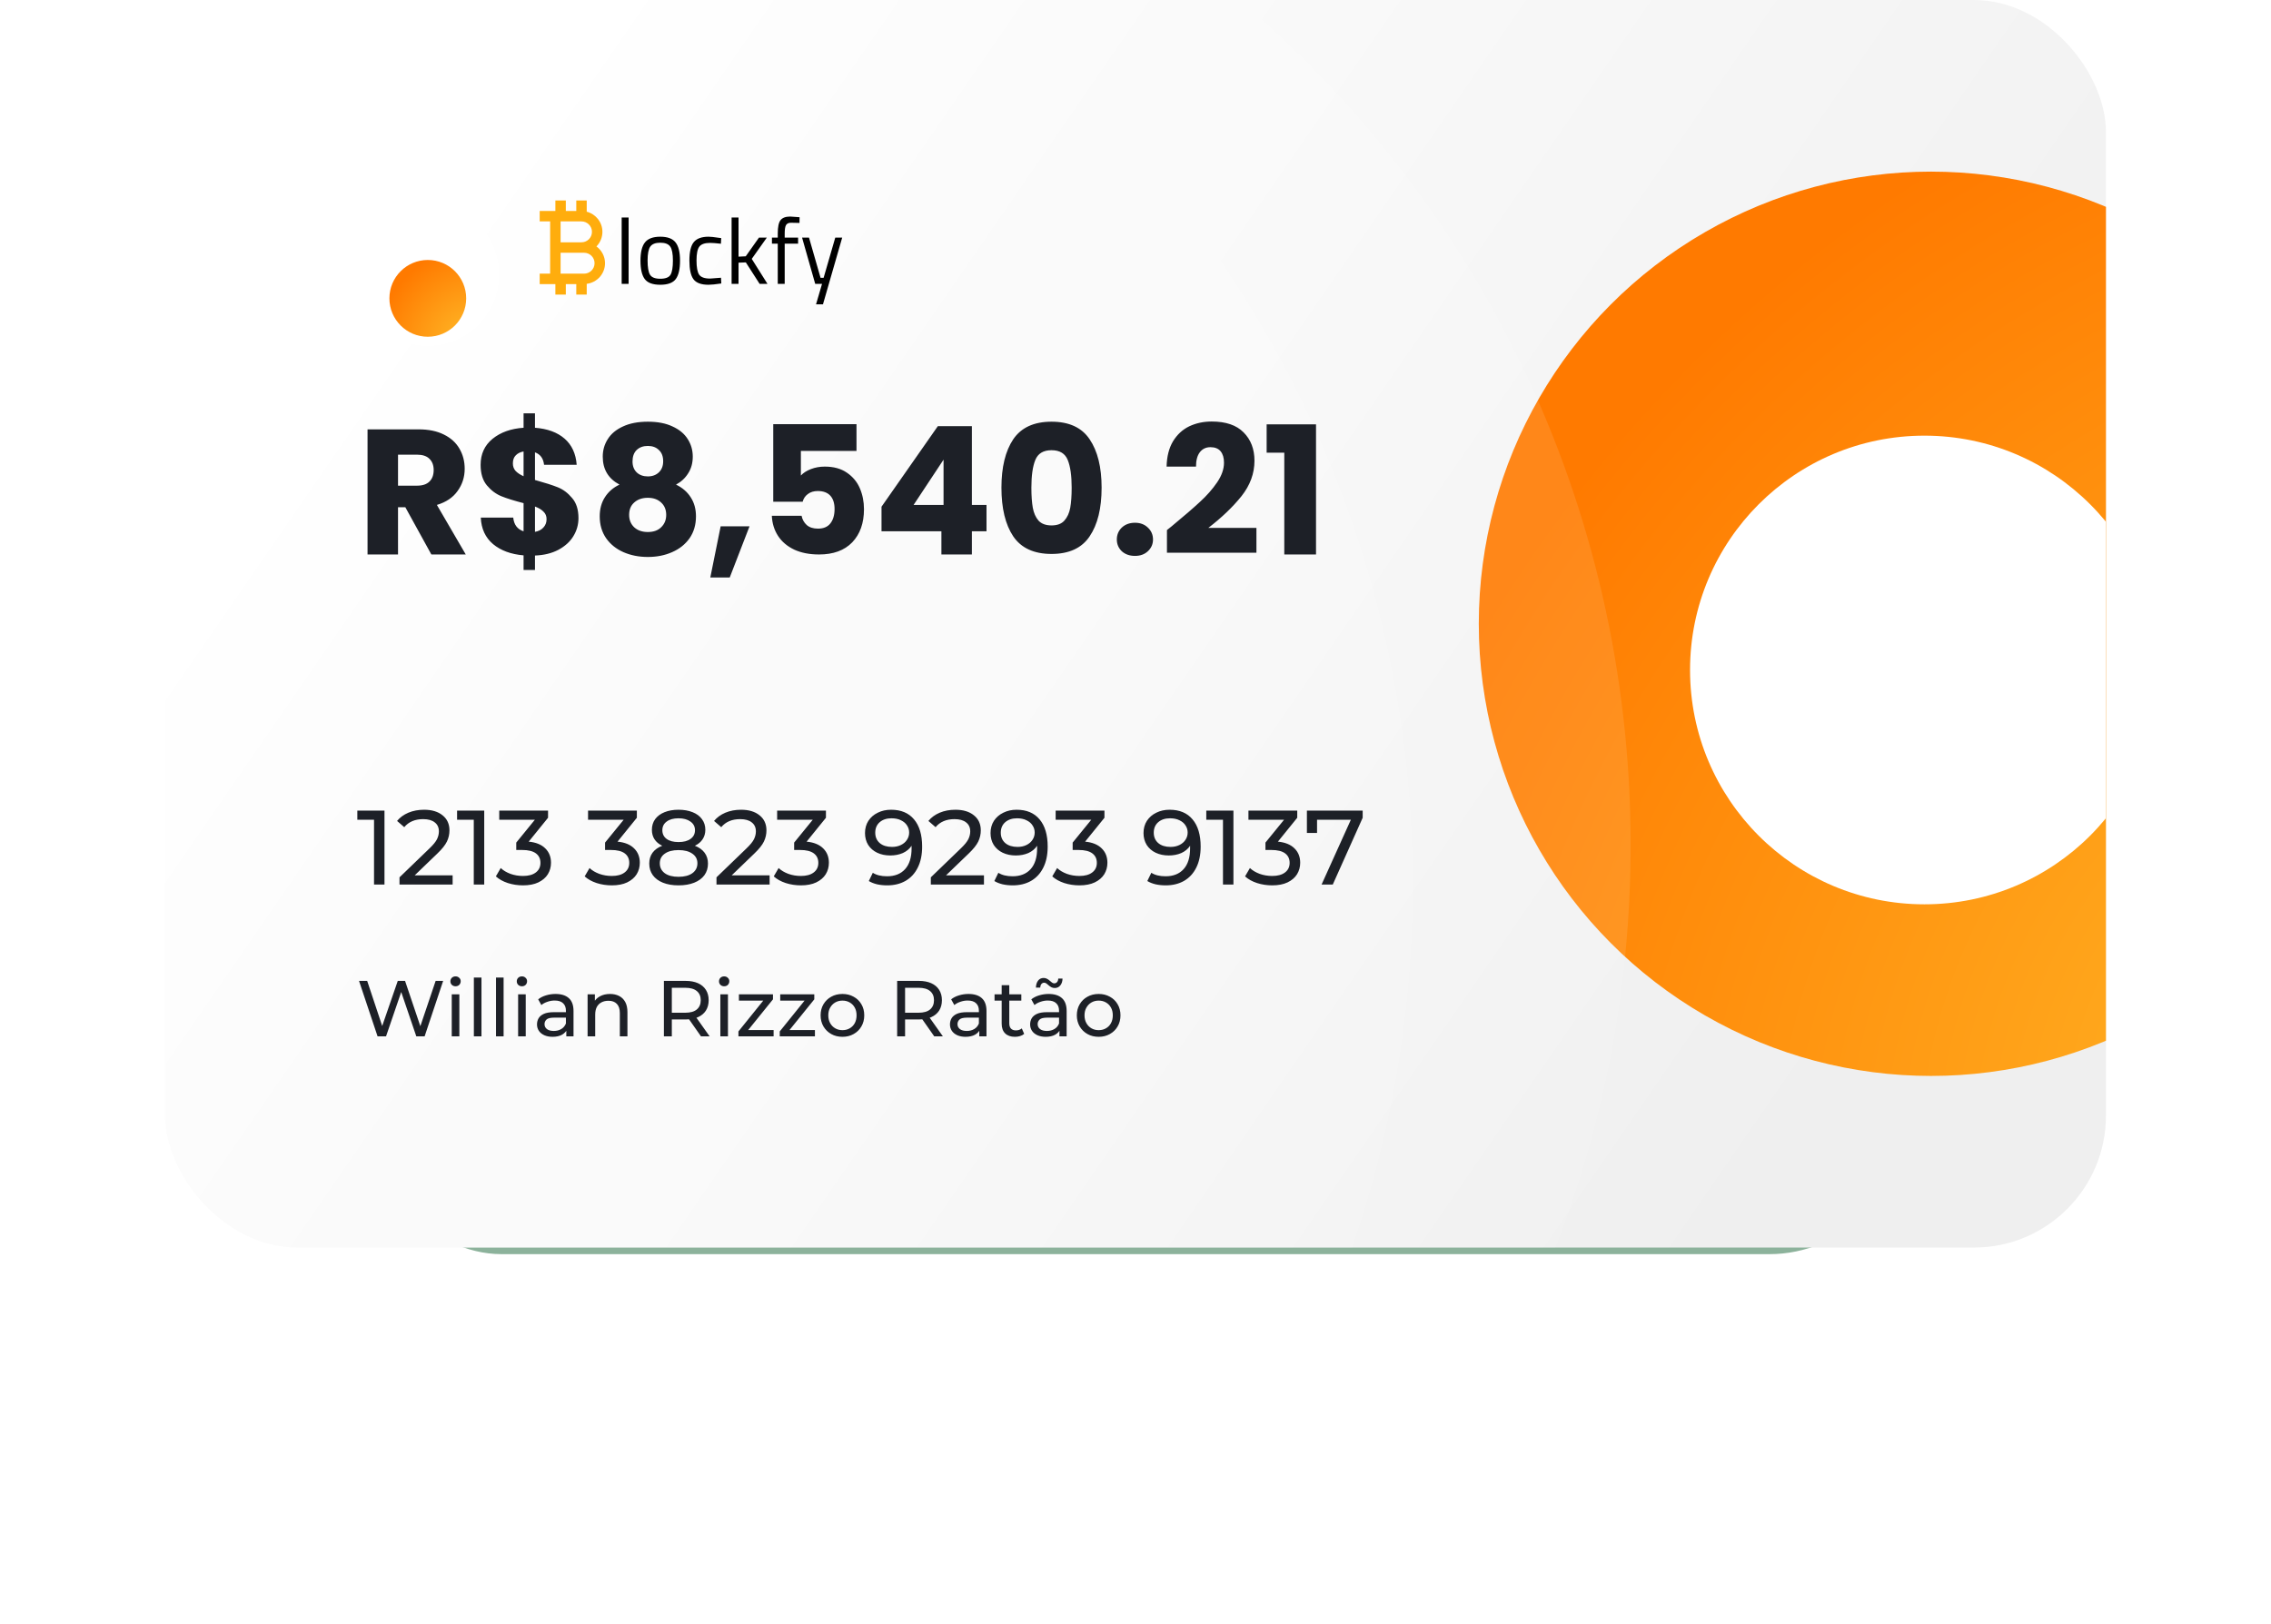 <svg width="344" height="246" viewBox="0 0 344 246" fill="none" xmlns="http://www.w3.org/2000/svg">
<g opacity="0.5" filter="url(#filter0_f_34_326)">
<rect x="56" y="87" width="232" height="103" rx="20" fill="#196637"/>
</g>
<g clip-path="url(#clip0_34_326)">
<rect x="25" width="294" height="189" rx="20" fill="url(#paint0_linear_34_326)"/>
<circle cx="292.5" cy="94.5" r="68.5" fill="url(#paint1_radial_34_326)"/>
<g filter="url(#filter1_d_34_326)">
<circle cx="291.5" cy="95.5" r="35.5" fill="white"/>
</g>
<path fill-rule="evenodd" clip-rule="evenodd" d="M235.189 190C242.81 170.817 247 149.898 247 128C247 76.167 223.527 29.817 186.631 -1H-11C-22.046 -1 -31 7.954 -31 19V170C-31 181.046 -22.046 190 -11 190H235.189Z" fill="white" fill-opacity="0.1"/>
<path fill-rule="evenodd" clip-rule="evenodd" d="M204.44 190C210.631 172.484 214 153.636 214 134C214 78.684 187.266 29.612 146.013 -1L-23 -1C-34.046 -1 -43 7.954 -43 19V170C-43 181.046 -34.046 190 -23 190H204.44Z" fill="white" fill-opacity="0.1"/>
<path d="M65.34 84L61.398 76.845H60.291V84H55.674V65.046H63.423C64.917 65.046 66.186 65.307 67.23 65.829C68.292 66.351 69.084 67.071 69.606 67.989C70.128 68.889 70.389 69.897 70.389 71.013C70.389 72.273 70.029 73.398 69.309 74.388C68.607 75.378 67.563 76.08 66.177 76.494L70.551 84H65.34ZM60.291 73.578H63.153C63.999 73.578 64.629 73.371 65.043 72.957C65.475 72.543 65.691 71.958 65.691 71.202C65.691 70.482 65.475 69.915 65.043 69.501C64.629 69.087 63.999 68.88 63.153 68.88H60.291V73.578ZM87.624 78.492C87.624 79.482 87.363 80.4 86.841 81.246C86.337 82.074 85.581 82.758 84.573 83.298C83.583 83.82 82.404 84.108 81.036 84.162V86.349H79.308V84.135C77.4 83.973 75.861 83.406 74.691 82.434C73.521 81.444 72.9 80.103 72.828 78.411H77.742C77.85 79.491 78.372 80.184 79.308 80.49V76.224C77.904 75.864 76.779 75.513 75.933 75.171C75.105 74.829 74.376 74.28 73.746 73.524C73.116 72.768 72.801 71.733 72.801 70.419C72.801 68.781 73.404 67.467 74.61 66.477C75.834 65.487 77.4 64.929 79.308 64.803V62.616H81.036V64.803C82.926 64.947 84.42 65.496 85.518 66.45C86.616 67.404 87.228 68.727 87.354 70.419H82.413C82.305 69.447 81.846 68.817 81.036 68.529V72.714C82.53 73.128 83.682 73.497 84.492 73.821C85.302 74.145 86.022 74.685 86.652 75.441C87.3 76.179 87.624 77.196 87.624 78.492ZM77.688 70.203C77.688 70.653 77.823 71.031 78.093 71.337C78.381 71.643 78.786 71.913 79.308 72.147V68.394C78.804 68.484 78.408 68.682 78.12 68.988C77.832 69.276 77.688 69.681 77.688 70.203ZM81.036 80.571C81.576 80.481 81.999 80.265 82.305 79.923C82.629 79.581 82.791 79.158 82.791 78.654C82.791 78.186 82.638 77.808 82.332 77.52C82.044 77.214 81.612 76.953 81.036 76.737V80.571ZM93.84 73.416C92.148 72.516 91.302 71.103 91.302 69.177C91.302 68.205 91.554 67.323 92.058 66.531C92.562 65.721 93.327 65.082 94.353 64.614C95.379 64.128 96.639 63.885 98.133 63.885C99.627 63.885 100.878 64.128 101.886 64.614C102.912 65.082 103.677 65.721 104.181 66.531C104.685 67.323 104.937 68.205 104.937 69.177C104.937 70.149 104.703 70.995 104.235 71.715C103.785 72.435 103.173 73.002 102.399 73.416C103.371 73.884 104.118 74.532 104.64 75.36C105.162 76.17 105.423 77.124 105.423 78.222C105.423 79.5 105.099 80.607 104.451 81.543C103.803 82.461 102.921 83.163 101.805 83.649C100.707 84.135 99.483 84.378 98.133 84.378C96.783 84.378 95.55 84.135 94.434 83.649C93.336 83.163 92.463 82.461 91.815 81.543C91.167 80.607 90.843 79.5 90.843 78.222C90.843 77.106 91.104 76.143 91.626 75.333C92.148 74.505 92.886 73.866 93.84 73.416ZM100.455 69.879C100.455 69.141 100.239 68.574 99.807 68.178C99.393 67.764 98.835 67.557 98.133 67.557C97.431 67.557 96.864 67.764 96.432 68.178C96.018 68.592 95.811 69.168 95.811 69.906C95.811 70.608 96.027 71.166 96.459 71.58C96.891 71.976 97.449 72.174 98.133 72.174C98.817 72.174 99.375 71.967 99.807 71.553C100.239 71.139 100.455 70.581 100.455 69.879ZM98.133 75.414C97.287 75.414 96.603 75.648 96.081 76.116C95.559 76.566 95.298 77.196 95.298 78.006C95.298 78.762 95.55 79.383 96.054 79.869C96.576 80.355 97.269 80.598 98.133 80.598C98.997 80.598 99.672 80.355 100.158 79.869C100.662 79.383 100.914 78.762 100.914 78.006C100.914 77.214 100.653 76.584 100.131 76.116C99.627 75.648 98.961 75.414 98.133 75.414ZM113.535 79.734L110.538 87.483H107.595L109.161 79.734H113.535ZM129.738 68.313H121.314V72.039C121.674 71.643 122.178 71.319 122.826 71.067C123.474 70.815 124.176 70.689 124.932 70.689C126.282 70.689 127.398 70.995 128.28 71.607C129.18 72.219 129.837 73.011 130.251 73.983C130.665 74.955 130.872 76.008 130.872 77.142C130.872 79.248 130.278 80.922 129.09 82.164C127.902 83.388 126.228 84 124.068 84C122.628 84 121.377 83.757 120.315 83.271C119.253 82.767 118.434 82.074 117.858 81.192C117.282 80.31 116.967 79.293 116.913 78.141H121.422C121.53 78.699 121.791 79.167 122.205 79.545C122.619 79.905 123.186 80.085 123.906 80.085C124.752 80.085 125.382 79.815 125.796 79.275C126.21 78.735 126.417 78.015 126.417 77.115C126.417 76.233 126.201 75.558 125.769 75.09C125.337 74.622 124.707 74.388 123.879 74.388C123.267 74.388 122.763 74.541 122.367 74.847C121.971 75.135 121.71 75.522 121.584 76.008H117.129V64.263H129.738V68.313ZM133.528 80.49V76.764L142.06 64.56H147.217V76.494H149.431V80.49H147.217V84H142.6V80.49H133.528ZM142.924 69.636L138.388 76.494H142.924V69.636ZM151.693 73.875C151.693 70.779 152.287 68.34 153.475 66.558C154.681 64.776 156.616 63.885 159.28 63.885C161.944 63.885 163.87 64.776 165.058 66.558C166.264 68.34 166.867 70.779 166.867 73.875C166.867 77.007 166.264 79.464 165.058 81.246C163.87 83.028 161.944 83.919 159.28 83.919C156.616 83.919 154.681 83.028 153.475 81.246C152.287 79.464 151.693 77.007 151.693 73.875ZM162.331 73.875C162.331 72.057 162.133 70.662 161.737 69.69C161.341 68.7 160.522 68.205 159.28 68.205C158.038 68.205 157.219 68.7 156.823 69.69C156.427 70.662 156.229 72.057 156.229 73.875C156.229 75.099 156.301 76.116 156.445 76.926C156.589 77.718 156.877 78.366 157.309 78.87C157.759 79.356 158.416 79.599 159.28 79.599C160.144 79.599 160.792 79.356 161.224 78.87C161.674 78.366 161.971 77.718 162.115 76.926C162.259 76.116 162.331 75.099 162.331 73.875ZM171.925 84.216C171.115 84.216 170.449 83.982 169.927 83.514C169.423 83.028 169.171 82.434 169.171 81.732C169.171 81.012 169.423 80.409 169.927 79.923C170.449 79.437 171.115 79.194 171.925 79.194C172.717 79.194 173.365 79.437 173.869 79.923C174.391 80.409 174.652 81.012 174.652 81.732C174.652 82.434 174.391 83.028 173.869 83.514C173.365 83.982 172.717 84.216 171.925 84.216ZM176.764 80.301C177.376 79.815 177.655 79.59 177.601 79.626C179.365 78.168 180.751 76.971 181.759 76.035C182.785 75.099 183.649 74.118 184.351 73.092C185.053 72.066 185.404 71.067 185.404 70.095C185.404 69.357 185.233 68.781 184.891 68.367C184.549 67.953 184.036 67.746 183.352 67.746C182.668 67.746 182.128 68.007 181.732 68.529C181.354 69.033 181.165 69.753 181.165 70.689H176.71C176.746 69.159 177.07 67.881 177.682 66.855C178.312 65.829 179.131 65.073 180.139 64.587C181.165 64.101 182.299 63.858 183.541 63.858C185.683 63.858 187.294 64.407 188.374 65.505C189.472 66.603 190.021 68.034 190.021 69.798C190.021 71.724 189.364 73.515 188.05 75.171C186.736 76.809 185.062 78.411 183.028 79.977H190.318V83.73H176.764V80.301ZM191.865 68.583V64.29H199.344V84H194.538V68.583H191.865Z" fill="#1D2027"/>
<path d="M58.24 122.8V134H56.656V124.192H54.128V122.8H58.24ZM68.562 132.608V134H60.514V132.912L65.074 128.512C65.629 127.979 66.002 127.52 66.194 127.136C66.386 126.741 66.482 126.347 66.482 125.952C66.482 125.365 66.274 124.912 65.858 124.592C65.453 124.261 64.866 124.096 64.098 124.096C62.861 124.096 61.906 124.501 61.234 125.312L60.146 124.368C60.583 123.835 61.154 123.419 61.858 123.12C62.572 122.821 63.367 122.672 64.242 122.672C65.415 122.672 66.349 122.955 67.042 123.52C67.735 124.075 68.082 124.832 68.082 125.792C68.082 126.389 67.954 126.955 67.698 127.488C67.442 128.021 66.957 128.629 66.242 129.312L62.818 132.608H68.562ZM73.349 122.8V134H71.765V124.192H69.237V122.8H73.349ZM80.087 127.504C81.186 127.611 82.023 127.952 82.599 128.528C83.175 129.093 83.463 129.819 83.463 130.704C83.463 131.344 83.303 131.925 82.983 132.448C82.663 132.96 82.183 133.371 81.543 133.68C80.914 133.979 80.141 134.128 79.223 134.128C78.423 134.128 77.655 134.011 76.919 133.776C76.183 133.531 75.581 133.195 75.111 132.768L75.847 131.504C76.231 131.867 76.722 132.16 77.319 132.384C77.917 132.597 78.551 132.704 79.223 132.704C80.055 132.704 80.701 132.528 81.159 132.176C81.629 131.824 81.863 131.339 81.863 130.72C81.863 130.101 81.634 129.621 81.175 129.28C80.717 128.939 80.023 128.768 79.095 128.768H78.199V127.648L81.015 124.192H75.623V122.8H83.015V123.888L80.087 127.504ZM93.54 127.504C94.639 127.611 95.476 127.952 96.052 128.528C96.628 129.093 96.916 129.819 96.916 130.704C96.916 131.344 96.756 131.925 96.436 132.448C96.116 132.96 95.636 133.371 94.996 133.68C94.367 133.979 93.594 134.128 92.676 134.128C91.876 134.128 91.108 134.011 90.372 133.776C89.636 133.531 89.034 133.195 88.564 132.768L89.3 131.504C89.684 131.867 90.175 132.16 90.772 132.384C91.37 132.597 92.004 132.704 92.676 132.704C93.508 132.704 94.154 132.528 94.612 132.176C95.082 131.824 95.316 131.339 95.316 130.72C95.316 130.101 95.087 129.621 94.628 129.28C94.17 128.939 93.476 128.768 92.548 128.768H91.652V127.648L94.468 124.192H89.076V122.8H96.468V123.888L93.54 127.504ZM105.257 128.128C105.897 128.373 106.387 128.725 106.729 129.184C107.07 129.643 107.241 130.192 107.241 130.832C107.241 131.504 107.059 132.091 106.697 132.592C106.334 133.083 105.817 133.461 105.145 133.728C104.473 133.995 103.683 134.128 102.777 134.128C101.881 134.128 101.097 133.995 100.425 133.728C99.763 133.461 99.251 133.083 98.889 132.592C98.526 132.091 98.345 131.504 98.345 130.832C98.345 130.192 98.51 129.643 98.841 129.184C99.182 128.725 99.673 128.373 100.313 128.128C99.801 127.883 99.411 127.557 99.145 127.152C98.878 126.747 98.745 126.267 98.745 125.712C98.745 125.093 98.91 124.555 99.241 124.096C99.582 123.637 100.057 123.285 100.665 123.04C101.273 122.795 101.977 122.672 102.777 122.672C103.587 122.672 104.297 122.795 104.905 123.04C105.523 123.285 105.998 123.637 106.329 124.096C106.67 124.555 106.841 125.093 106.841 125.712C106.841 126.256 106.702 126.736 106.425 127.152C106.158 127.557 105.769 127.883 105.257 128.128ZM102.777 123.968C102.019 123.968 101.422 124.133 100.985 124.464C100.547 124.784 100.329 125.221 100.329 125.776C100.329 126.331 100.542 126.768 100.969 127.088C101.406 127.408 102.009 127.568 102.777 127.568C103.555 127.568 104.163 127.408 104.601 127.088C105.049 126.768 105.273 126.331 105.273 125.776C105.273 125.221 105.043 124.784 104.585 124.464C104.137 124.133 103.534 123.968 102.777 123.968ZM102.777 132.832C103.662 132.832 104.361 132.651 104.873 132.288C105.385 131.915 105.641 131.413 105.641 130.784C105.641 130.165 105.385 129.68 104.873 129.328C104.361 128.965 103.662 128.784 102.777 128.784C101.891 128.784 101.198 128.965 100.697 129.328C100.195 129.68 99.945 130.165 99.945 130.784C99.945 131.413 100.195 131.915 100.697 132.288C101.198 132.651 101.891 132.832 102.777 132.832ZM116.578 132.608V134H108.53V132.912L113.09 128.512C113.644 127.979 114.018 127.52 114.21 127.136C114.402 126.741 114.498 126.347 114.498 125.952C114.498 125.365 114.29 124.912 113.874 124.592C113.468 124.261 112.882 124.096 112.114 124.096C110.876 124.096 109.922 124.501 109.25 125.312L108.162 124.368C108.599 123.835 109.17 123.419 109.874 123.12C110.588 122.821 111.383 122.672 112.258 122.672C113.431 122.672 114.364 122.955 115.058 123.52C115.751 124.075 116.098 124.832 116.098 125.792C116.098 126.389 115.97 126.955 115.714 127.488C115.458 128.021 114.972 128.629 114.258 129.312L110.834 132.608H116.578ZM122.181 127.504C123.28 127.611 124.117 127.952 124.693 128.528C125.269 129.093 125.557 129.819 125.557 130.704C125.557 131.344 125.397 131.925 125.077 132.448C124.757 132.96 124.277 133.371 123.637 133.68C123.008 133.979 122.234 134.128 121.317 134.128C120.517 134.128 119.749 134.011 119.013 133.776C118.277 133.531 117.674 133.195 117.205 132.768L117.941 131.504C118.325 131.867 118.816 132.16 119.413 132.384C120.01 132.597 120.645 132.704 121.317 132.704C122.149 132.704 122.794 132.528 123.253 132.176C123.722 131.824 123.957 131.339 123.957 130.72C123.957 130.101 123.728 129.621 123.269 129.28C122.81 128.939 122.117 128.768 121.189 128.768H120.293V127.648L123.109 124.192H117.717V122.8H125.109V123.888L122.181 127.504ZM134.978 122.672C136.482 122.672 137.639 123.157 138.45 124.128C139.271 125.099 139.682 126.475 139.682 128.256C139.682 129.504 139.458 130.571 139.01 131.456C138.573 132.331 137.954 132.997 137.154 133.456C136.365 133.904 135.442 134.128 134.386 134.128C133.842 134.128 133.33 134.075 132.85 133.968C132.37 133.851 131.954 133.685 131.602 133.472L132.21 132.224C132.754 132.576 133.474 132.752 134.37 132.752C135.533 132.752 136.439 132.395 137.09 131.68C137.751 130.955 138.082 129.904 138.082 128.528V128.128C137.762 128.608 137.319 128.976 136.754 129.232C136.189 129.477 135.554 129.6 134.85 129.6C134.114 129.6 133.453 129.461 132.866 129.184C132.29 128.907 131.837 128.512 131.506 128C131.186 127.477 131.026 126.88 131.026 126.208C131.026 125.504 131.197 124.885 131.538 124.352C131.89 123.819 132.365 123.408 132.962 123.12C133.559 122.821 134.231 122.672 134.978 122.672ZM135.122 128.304C135.623 128.304 136.071 128.208 136.466 128.016C136.861 127.824 137.165 127.563 137.378 127.232C137.602 126.901 137.714 126.533 137.714 126.128C137.714 125.733 137.607 125.376 137.394 125.056C137.191 124.725 136.887 124.464 136.482 124.272C136.087 124.069 135.607 123.968 135.042 123.968C134.306 123.968 133.709 124.165 133.25 124.56C132.802 124.955 132.578 125.483 132.578 126.144C132.578 126.805 132.807 127.333 133.266 127.728C133.725 128.112 134.343 128.304 135.122 128.304ZM149.046 132.608V134H140.998V132.912L145.558 128.512C146.113 127.979 146.486 127.52 146.678 127.136C146.87 126.741 146.966 126.347 146.966 125.952C146.966 125.365 146.758 124.912 146.342 124.592C145.937 124.261 145.35 124.096 144.582 124.096C143.345 124.096 142.39 124.501 141.718 125.312L140.63 124.368C141.068 123.835 141.638 123.419 142.342 123.12C143.057 122.821 143.852 122.672 144.726 122.672C145.9 122.672 146.833 122.955 147.526 123.52C148.22 124.075 148.566 124.832 148.566 125.792C148.566 126.389 148.438 126.955 148.182 127.488C147.926 128.021 147.441 128.629 146.726 129.312L143.302 132.608H149.046ZM153.994 122.672C155.498 122.672 156.655 123.157 157.466 124.128C158.287 125.099 158.698 126.475 158.698 128.256C158.698 129.504 158.474 130.571 158.026 131.456C157.588 132.331 156.97 132.997 156.17 133.456C155.38 133.904 154.458 134.128 153.402 134.128C152.858 134.128 152.346 134.075 151.866 133.968C151.386 133.851 150.97 133.685 150.618 133.472L151.226 132.224C151.77 132.576 152.49 132.752 153.386 132.752C154.548 132.752 155.455 132.395 156.106 131.68C156.767 130.955 157.098 129.904 157.098 128.528V128.128C156.778 128.608 156.335 128.976 155.77 129.232C155.204 129.477 154.57 129.6 153.866 129.6C153.13 129.6 152.468 129.461 151.882 129.184C151.306 128.907 150.852 128.512 150.522 128C150.202 127.477 150.042 126.88 150.042 126.208C150.042 125.504 150.212 124.885 150.554 124.352C150.906 123.819 151.38 123.408 151.978 123.12C152.575 122.821 153.247 122.672 153.994 122.672ZM154.138 128.304C154.639 128.304 155.087 128.208 155.482 128.016C155.876 127.824 156.18 127.563 156.394 127.232C156.618 126.901 156.73 126.533 156.73 126.128C156.73 125.733 156.623 125.376 156.41 125.056C156.207 124.725 155.903 124.464 155.498 124.272C155.103 124.069 154.623 123.968 154.058 123.968C153.322 123.968 152.724 124.165 152.266 124.56C151.818 124.955 151.594 125.483 151.594 126.144C151.594 126.805 151.823 127.333 152.282 127.728C152.74 128.112 153.359 128.304 154.138 128.304ZM164.369 127.504C165.467 127.611 166.305 127.952 166.881 128.528C167.457 129.093 167.745 129.819 167.745 130.704C167.745 131.344 167.585 131.925 167.265 132.448C166.945 132.96 166.465 133.371 165.825 133.68C165.195 133.979 164.422 134.128 163.505 134.128C162.705 134.128 161.937 134.011 161.201 133.776C160.465 133.531 159.862 133.195 159.393 132.768L160.129 131.504C160.513 131.867 161.003 132.16 161.601 132.384C162.198 132.597 162.833 132.704 163.505 132.704C164.337 132.704 164.982 132.528 165.441 132.176C165.91 131.824 166.145 131.339 166.145 130.72C166.145 130.101 165.915 129.621 165.457 129.28C164.998 128.939 164.305 128.768 163.377 128.768H162.481V127.648L165.297 124.192H159.905V122.8H167.297V123.888L164.369 127.504ZM177.166 122.672C178.67 122.672 179.827 123.157 180.638 124.128C181.459 125.099 181.87 126.475 181.87 128.256C181.87 129.504 181.646 130.571 181.198 131.456C180.76 132.331 180.142 132.997 179.342 133.456C178.552 133.904 177.63 134.128 176.574 134.128C176.03 134.128 175.518 134.075 175.038 133.968C174.558 133.851 174.142 133.685 173.79 133.472L174.398 132.224C174.942 132.576 175.662 132.752 176.558 132.752C177.72 132.752 178.627 132.395 179.278 131.68C179.939 130.955 180.27 129.904 180.27 128.528V128.128C179.95 128.608 179.507 128.976 178.942 129.232C178.376 129.477 177.742 129.6 177.038 129.6C176.302 129.6 175.64 129.461 175.054 129.184C174.478 128.907 174.024 128.512 173.694 128C173.374 127.477 173.214 126.88 173.214 126.208C173.214 125.504 173.384 124.885 173.726 124.352C174.078 123.819 174.552 123.408 175.15 123.12C175.747 122.821 176.419 122.672 177.166 122.672ZM177.31 128.304C177.811 128.304 178.259 128.208 178.654 128.016C179.048 127.824 179.352 127.563 179.566 127.232C179.79 126.901 179.902 126.533 179.902 126.128C179.902 125.733 179.795 125.376 179.582 125.056C179.379 124.725 179.075 124.464 178.67 124.272C178.275 124.069 177.795 123.968 177.23 123.968C176.494 123.968 175.896 124.165 175.438 124.56C174.99 124.955 174.766 125.483 174.766 126.144C174.766 126.805 174.995 127.333 175.454 127.728C175.912 128.112 176.531 128.304 177.31 128.304ZM186.834 122.8V134H185.25V124.192H182.722V122.8H186.834ZM193.572 127.504C194.67 127.611 195.508 127.952 196.084 128.528C196.66 129.093 196.948 129.819 196.948 130.704C196.948 131.344 196.788 131.925 196.468 132.448C196.148 132.96 195.668 133.371 195.028 133.68C194.398 133.979 193.625 134.128 192.708 134.128C191.908 134.128 191.14 134.011 190.404 133.776C189.668 133.531 189.065 133.195 188.596 132.768L189.332 131.504C189.716 131.867 190.206 132.16 190.804 132.384C191.401 132.597 192.036 132.704 192.708 132.704C193.54 132.704 194.185 132.528 194.644 132.176C195.113 131.824 195.348 131.339 195.348 130.72C195.348 130.101 195.118 129.621 194.66 129.28C194.201 128.939 193.508 128.768 192.58 128.768H191.684V127.648L194.5 124.192H189.108V122.8H196.5V123.888L193.572 127.504ZM206.412 122.8V123.888L201.884 134H200.188L204.62 124.192H199.5V126.192H197.964V122.8H206.412Z" fill="#1D2027"/>
<path d="M57.192 157L54.384 148.6H55.62L58.2 156.352H57.576L60.252 148.6H61.356L63.972 156.352H63.372L65.988 148.6H67.128L64.32 157H63.06L60.612 149.812H60.936L58.476 157H57.192ZM68.428 157V150.64H69.58V157H68.428ZM69.004 149.416C68.78 149.416 68.592 149.344 68.44 149.2C68.296 149.056 68.224 148.88 68.224 148.672C68.224 148.456 68.296 148.276 68.44 148.132C68.592 147.988 68.78 147.916 69.004 147.916C69.228 147.916 69.412 147.988 69.556 148.132C69.708 148.268 69.784 148.44 69.784 148.648C69.784 148.864 69.712 149.048 69.568 149.2C69.424 149.344 69.236 149.416 69.004 149.416ZM71.779 157V148.096H72.931V157H71.779ZM75.131 157V148.096H76.283V157H75.131ZM78.483 157V150.64H79.635V157H78.483ZM79.059 149.416C78.835 149.416 78.647 149.344 78.495 149.2C78.351 149.056 78.279 148.88 78.279 148.672C78.279 148.456 78.351 148.276 78.495 148.132C78.647 147.988 78.835 147.916 79.059 147.916C79.283 147.916 79.467 147.988 79.611 148.132C79.763 148.268 79.839 148.44 79.839 148.648C79.839 148.864 79.767 149.048 79.623 149.2C79.479 149.344 79.291 149.416 79.059 149.416ZM85.782 157V155.656L85.722 155.404V153.112C85.722 152.624 85.578 152.248 85.29 151.984C85.01 151.712 84.586 151.576 84.018 151.576C83.642 151.576 83.274 151.64 82.914 151.768C82.554 151.888 82.25 152.052 82.002 152.26L81.522 151.396C81.85 151.132 82.242 150.932 82.698 150.796C83.162 150.652 83.646 150.58 84.15 150.58C85.022 150.58 85.694 150.792 86.166 151.216C86.638 151.64 86.874 152.288 86.874 153.16V157H85.782ZM83.694 157.072C83.222 157.072 82.806 156.992 82.446 156.832C82.094 156.672 81.822 156.452 81.63 156.172C81.438 155.884 81.342 155.56 81.342 155.2C81.342 154.856 81.422 154.544 81.582 154.264C81.75 153.984 82.018 153.76 82.386 153.592C82.762 153.424 83.266 153.34 83.898 153.34H85.914V154.168H83.946C83.37 154.168 82.982 154.264 82.782 154.456C82.582 154.648 82.482 154.88 82.482 155.152C82.482 155.464 82.606 155.716 82.854 155.908C83.102 156.092 83.446 156.184 83.886 156.184C84.318 156.184 84.694 156.088 85.014 155.896C85.342 155.704 85.578 155.424 85.722 155.056L85.95 155.848C85.798 156.224 85.53 156.524 85.146 156.748C84.762 156.964 84.278 157.072 83.694 157.072ZM92.402 150.58C92.922 150.58 93.378 150.68 93.77 150.88C94.17 151.08 94.482 151.384 94.706 151.792C94.93 152.2 95.042 152.716 95.042 153.34V157H93.89V153.472C93.89 152.856 93.738 152.392 93.434 152.08C93.138 151.768 92.718 151.612 92.174 151.612C91.766 151.612 91.41 151.692 91.106 151.852C90.802 152.012 90.566 152.248 90.398 152.56C90.238 152.872 90.158 153.26 90.158 153.724V157H89.006V150.64H90.11V152.356L89.93 151.9C90.138 151.484 90.458 151.16 90.89 150.928C91.322 150.696 91.826 150.58 92.402 150.58ZM100.565 157V148.6H103.841C104.577 148.6 105.205 148.716 105.725 148.948C106.245 149.18 106.645 149.516 106.925 149.956C107.205 150.396 107.345 150.92 107.345 151.528C107.345 152.136 107.205 152.66 106.925 153.1C106.645 153.532 106.245 153.864 105.725 154.096C105.205 154.328 104.577 154.444 103.841 154.444H101.225L101.765 153.892V157H100.565ZM106.181 157L104.045 153.952H105.329L107.489 157H106.181ZM101.765 154.012L101.225 153.424H103.805C104.573 153.424 105.153 153.26 105.545 152.932C105.945 152.596 106.145 152.128 106.145 151.528C106.145 150.928 105.945 150.464 105.545 150.136C105.153 149.808 104.573 149.644 103.805 149.644H101.225L101.765 149.044V154.012ZM109.115 157V150.64H110.267V157H109.115ZM109.691 149.416C109.467 149.416 109.279 149.344 109.127 149.2C108.983 149.056 108.911 148.88 108.911 148.672C108.911 148.456 108.983 148.276 109.127 148.132C109.279 147.988 109.467 147.916 109.691 147.916C109.915 147.916 110.099 147.988 110.243 148.132C110.395 148.268 110.471 148.44 110.471 148.648C110.471 148.864 110.399 149.048 110.255 149.2C110.111 149.344 109.923 149.416 109.691 149.416ZM111.855 157V156.256L115.935 151.192L116.163 151.588H111.927V150.64H117.087V151.396L113.007 156.448L112.743 156.052H117.183V157H111.855ZM118.113 157V156.256L122.193 151.192L122.421 151.588H118.185V150.64H123.345V151.396L119.265 156.448L119.001 156.052H123.441V157H118.113ZM127.613 157.072C126.973 157.072 126.405 156.932 125.909 156.652C125.413 156.372 125.021 155.988 124.733 155.5C124.445 155.004 124.301 154.444 124.301 153.82C124.301 153.188 124.445 152.628 124.733 152.14C125.021 151.652 125.413 151.272 125.909 151C126.405 150.72 126.973 150.58 127.613 150.58C128.245 150.58 128.809 150.72 129.305 151C129.809 151.272 130.201 151.652 130.481 152.14C130.769 152.62 130.913 153.18 130.913 153.82C130.913 154.452 130.769 155.012 130.481 155.5C130.201 155.988 129.809 156.372 129.305 156.652C128.809 156.932 128.245 157.072 127.613 157.072ZM127.613 156.064C128.021 156.064 128.385 155.972 128.705 155.788C129.033 155.604 129.289 155.344 129.473 155.008C129.657 154.664 129.749 154.268 129.749 153.82C129.749 153.364 129.657 152.972 129.473 152.644C129.289 152.308 129.033 152.048 128.705 151.864C128.385 151.68 128.021 151.588 127.613 151.588C127.205 151.588 126.841 151.68 126.521 151.864C126.201 152.048 125.945 152.308 125.753 152.644C125.561 152.972 125.465 153.364 125.465 153.82C125.465 154.268 125.561 154.664 125.753 155.008C125.945 155.344 126.201 155.604 126.521 155.788C126.841 155.972 127.205 156.064 127.613 156.064ZM135.897 157V148.6H139.173C139.909 148.6 140.537 148.716 141.057 148.948C141.577 149.18 141.977 149.516 142.257 149.956C142.537 150.396 142.677 150.92 142.677 151.528C142.677 152.136 142.537 152.66 142.257 153.1C141.977 153.532 141.577 153.864 141.057 154.096C140.537 154.328 139.909 154.444 139.173 154.444H136.557L137.097 153.892V157H135.897ZM141.513 157L139.377 153.952H140.661L142.821 157H141.513ZM137.097 154.012L136.557 153.424H139.137C139.905 153.424 140.485 153.26 140.877 152.932C141.277 152.596 141.477 152.128 141.477 151.528C141.477 150.928 141.277 150.464 140.877 150.136C140.485 149.808 139.905 149.644 139.137 149.644H136.557L137.097 149.044V154.012ZM148.337 157V155.656L148.277 155.404V153.112C148.277 152.624 148.133 152.248 147.845 151.984C147.565 151.712 147.141 151.576 146.573 151.576C146.197 151.576 145.829 151.64 145.469 151.768C145.109 151.888 144.805 152.052 144.557 152.26L144.077 151.396C144.405 151.132 144.797 150.932 145.253 150.796C145.717 150.652 146.201 150.58 146.705 150.58C147.577 150.58 148.249 150.792 148.721 151.216C149.193 151.64 149.429 152.288 149.429 153.16V157H148.337ZM146.249 157.072C145.777 157.072 145.361 156.992 145.001 156.832C144.649 156.672 144.377 156.452 144.185 156.172C143.993 155.884 143.897 155.56 143.897 155.2C143.897 154.856 143.977 154.544 144.137 154.264C144.305 153.984 144.573 153.76 144.941 153.592C145.317 153.424 145.821 153.34 146.453 153.34H148.469V154.168H146.501C145.925 154.168 145.537 154.264 145.337 154.456C145.137 154.648 145.037 154.88 145.037 155.152C145.037 155.464 145.161 155.716 145.409 155.908C145.657 156.092 146.001 156.184 146.441 156.184C146.873 156.184 147.249 156.088 147.569 155.896C147.897 155.704 148.133 155.424 148.277 155.056L148.505 155.848C148.353 156.224 148.085 156.524 147.701 156.748C147.317 156.964 146.833 157.072 146.249 157.072ZM153.745 157.072C153.105 157.072 152.609 156.9 152.257 156.556C151.905 156.212 151.729 155.72 151.729 155.08V149.248H152.881V155.032C152.881 155.376 152.965 155.64 153.133 155.824C153.309 156.008 153.557 156.1 153.877 156.1C154.237 156.1 154.537 156 154.777 155.8L155.137 156.628C154.961 156.78 154.749 156.892 154.501 156.964C154.261 157.036 154.009 157.072 153.745 157.072ZM150.649 151.588V150.64H154.705V151.588H150.649ZM160.478 157V155.656L160.418 155.404V153.112C160.418 152.624 160.274 152.248 159.986 151.984C159.706 151.712 159.282 151.576 158.714 151.576C158.338 151.576 157.97 151.64 157.61 151.768C157.25 151.888 156.946 152.052 156.698 152.26L156.218 151.396C156.546 151.132 156.938 150.932 157.394 150.796C157.858 150.652 158.342 150.58 158.846 150.58C159.718 150.58 160.39 150.792 160.862 151.216C161.334 151.64 161.57 152.288 161.57 153.16V157H160.478ZM158.39 157.072C157.918 157.072 157.502 156.992 157.142 156.832C156.79 156.672 156.518 156.452 156.326 156.172C156.134 155.884 156.038 155.56 156.038 155.2C156.038 154.856 156.118 154.544 156.278 154.264C156.446 153.984 156.714 153.76 157.082 153.592C157.458 153.424 157.962 153.34 158.594 153.34H160.61V154.168H158.642C158.066 154.168 157.678 154.264 157.478 154.456C157.278 154.648 157.178 154.88 157.178 155.152C157.178 155.464 157.302 155.716 157.55 155.908C157.798 156.092 158.142 156.184 158.582 156.184C159.014 156.184 159.39 156.088 159.71 155.896C160.038 155.704 160.274 155.424 160.418 155.056L160.646 155.848C160.494 156.224 160.226 156.524 159.842 156.748C159.458 156.964 158.974 157.072 158.39 157.072ZM159.77 149.68C159.578 149.68 159.406 149.64 159.254 149.56C159.11 149.48 158.978 149.388 158.858 149.284C158.738 149.172 158.622 149.076 158.51 148.996C158.398 148.916 158.286 148.876 158.174 148.876C157.998 148.876 157.854 148.944 157.742 149.08C157.638 149.208 157.578 149.388 157.562 149.62H156.914C156.93 149.172 157.042 148.816 157.25 148.552C157.458 148.288 157.738 148.156 158.09 148.156C158.282 148.156 158.454 148.2 158.605 148.288C158.758 148.368 158.894 148.464 159.014 148.576C159.134 148.68 159.246 148.772 159.35 148.852C159.462 148.932 159.574 148.972 159.686 148.972C159.862 148.972 160.006 148.908 160.118 148.78C160.23 148.652 160.29 148.476 160.298 148.252H160.946C160.938 148.676 160.826 149.02 160.61 149.284C160.402 149.548 160.122 149.68 159.77 149.68ZM166.425 157.072C165.785 157.072 165.217 156.932 164.721 156.652C164.225 156.372 163.833 155.988 163.545 155.5C163.257 155.004 163.113 154.444 163.113 153.82C163.113 153.188 163.257 152.628 163.545 152.14C163.833 151.652 164.225 151.272 164.721 151C165.217 150.72 165.785 150.58 166.425 150.58C167.057 150.58 167.621 150.72 168.117 151C168.621 151.272 169.013 151.652 169.293 152.14C169.581 152.62 169.725 153.18 169.725 153.82C169.725 154.452 169.581 155.012 169.293 155.5C169.013 155.988 168.621 156.372 168.117 156.652C167.621 156.932 167.057 157.072 166.425 157.072ZM166.425 156.064C166.833 156.064 167.197 155.972 167.517 155.788C167.845 155.604 168.101 155.344 168.285 155.008C168.469 154.664 168.561 154.268 168.561 153.82C168.561 153.364 168.469 152.972 168.285 152.644C168.101 152.308 167.845 152.048 167.517 151.864C167.197 151.68 166.833 151.588 166.425 151.588C166.017 151.588 165.653 151.68 165.333 151.864C165.013 152.048 164.757 152.308 164.565 152.644C164.373 152.972 164.277 153.364 164.277 153.82C164.277 154.268 164.373 154.664 164.565 155.008C164.757 155.344 165.013 155.604 165.333 155.788C165.653 155.972 166.017 156.064 166.425 156.064Z" fill="#1D2027"/>
<g filter="url(#filter2_d_34_326)">
<circle cx="64.8" cy="36.8" r="10.8" fill="white"/>
<g filter="url(#filter3_d_34_326)">
<circle cx="64.8" cy="36.8" r="5.815" fill="url(#paint2_radial_34_326)"/>
</g>
</g>
<path d="M94.168 43V32.948H95.218V43H94.168ZM97.016 39.486C97.016 38.207 97.245 37.283 97.702 36.714C98.16 36.145 98.93 35.86 100.012 35.86C101.104 35.86 101.874 36.145 102.322 36.714C102.78 37.283 103.008 38.207 103.008 39.486C103.008 40.765 102.794 41.693 102.364 42.272C101.935 42.851 101.151 43.14 100.012 43.14C98.874 43.14 98.09 42.851 97.66 42.272C97.231 41.693 97.016 40.765 97.016 39.486ZM98.094 39.472C98.094 40.489 98.216 41.203 98.458 41.614C98.71 42.025 99.228 42.23 100.012 42.23C100.806 42.23 101.324 42.029 101.566 41.628C101.809 41.217 101.93 40.499 101.93 39.472C101.93 38.445 101.795 37.741 101.524 37.358C101.254 36.966 100.75 36.77 100.012 36.77C99.284 36.77 98.78 36.966 98.5 37.358C98.23 37.741 98.094 38.445 98.094 39.472ZM107.339 35.86C107.647 35.86 108.17 35.916 108.907 36.028L109.243 36.07L109.201 36.924C108.454 36.84 107.904 36.798 107.549 36.798C106.756 36.798 106.214 36.989 105.925 37.372C105.645 37.745 105.505 38.445 105.505 39.472C105.505 40.489 105.636 41.199 105.897 41.6C106.168 42.001 106.723 42.202 107.563 42.202L109.215 42.076L109.257 42.944C108.389 43.075 107.74 43.14 107.311 43.14C106.219 43.14 105.463 42.86 105.043 42.3C104.632 41.74 104.427 40.797 104.427 39.472C104.427 38.137 104.651 37.204 105.099 36.672C105.547 36.131 106.294 35.86 107.339 35.86ZM111.869 43H110.819V32.948H111.869V38.884L112.961 38.828L114.963 36H116.153L113.871 39.22L116.251 43H115.061L112.975 39.752L111.869 39.794V43ZM118.862 36.91V43H117.812V36.91H116.93V36H117.812V35.37C117.812 34.381 117.952 33.709 118.232 33.354C118.512 32.99 119.002 32.808 119.702 32.808L121.116 32.906L121.102 33.774C120.579 33.755 120.145 33.746 119.8 33.746C119.464 33.746 119.221 33.858 119.072 34.082C118.932 34.306 118.862 34.74 118.862 35.384V36H120.892V36.91H118.862ZM121.495 36H122.545L124.295 42.09H124.757L126.521 36H127.571L124.659 46.108H123.609L124.519 43H123.483L121.495 36Z" fill="black"/>
<path d="M83.333 38.292V41.458H81.75V43.042H84.125V44.625H85.708V43.042H87.292V44.625H88.875V43.001C90.433 42.804 91.646 41.485 91.646 39.875C91.646 38.83 91.131 37.908 90.347 37.331C90.925 36.742 91.25 35.95 91.25 35.125C91.25 33.654 90.237 32.425 88.875 32.071V30.375H87.292V31.958H85.708V30.375H84.125V31.958H81.75V33.542H83.333V38.292ZM88.479 41.458H84.917V38.292H88.479C89.352 38.292 90.062 39.002 90.062 39.875C90.062 40.748 89.352 41.458 88.479 41.458ZM84.917 33.542H88.083C88.957 33.542 89.667 34.252 89.667 35.125C89.667 35.998 88.957 36.708 88.083 36.708H84.917V33.542Z" fill="#FFAD0D"/>
</g>
<defs>
<filter id="filter0_f_34_326" x="0" y="31" width="344" height="215" filterUnits="userSpaceOnUse" color-interpolation-filters="sRGB">
<feFlood flood-opacity="0" result="BackgroundImageFix"/>
<feBlend mode="normal" in="SourceGraphic" in2="BackgroundImageFix" result="shape"/>
<feGaussianBlur stdDeviation="28" result="effect1_foregroundBlur_34_326"/>
</filter>
<filter id="filter1_d_34_326" x="244" y="54" width="95" height="95" filterUnits="userSpaceOnUse" color-interpolation-filters="sRGB">
<feFlood flood-opacity="0" result="BackgroundImageFix"/>
<feColorMatrix in="SourceAlpha" type="matrix" values="0 0 0 0 0 0 0 0 0 0 0 0 0 0 0 0 0 0 127 0" result="hardAlpha"/>
<feOffset dy="6"/>
<feGaussianBlur stdDeviation="6"/>
<feComposite in2="hardAlpha" operator="out"/>
<feColorMatrix type="matrix" values="0 0 0 0 0.483 0 0 0 0 0.483 0 0 0 0 0.483 0 0 0 0.2 0"/>
<feBlend mode="normal" in2="BackgroundImageFix" result="effect1_dropShadow_34_326"/>
<feBlend mode="normal" in="SourceGraphic" in2="effect1_dropShadow_34_326" result="shape"/>
</filter>
<filter id="filter2_d_34_326" x="44.4" y="21.2" width="40.8" height="40.8" filterUnits="userSpaceOnUse" color-interpolation-filters="sRGB">
<feFlood flood-opacity="0" result="BackgroundImageFix"/>
<feColorMatrix in="SourceAlpha" type="matrix" values="0 0 0 0 0 0 0 0 0 0 0 0 0 0 0 0 0 0 127 0" result="hardAlpha"/>
<feOffset dy="4.8"/>
<feGaussianBlur stdDeviation="4.8"/>
<feComposite in2="hardAlpha" operator="out"/>
<feColorMatrix type="matrix" values="0 0 0 0 0.097 0 0 0 0 0.4 0 0 0 0 0.217 0 0 0 0.12 0"/>
<feBlend mode="normal" in2="BackgroundImageFix" result="effect1_dropShadow_34_326"/>
<feBlend mode="normal" in="SourceGraphic" in2="effect1_dropShadow_34_326" result="shape"/>
</filter>
<filter id="filter3_d_34_326" x="51.785" y="27.385" width="26.031" height="26.031" filterUnits="userSpaceOnUse" color-interpolation-filters="sRGB">
<feFlood flood-opacity="0" result="BackgroundImageFix"/>
<feColorMatrix in="SourceAlpha" type="matrix" values="0 0 0 0 0 0 0 0 0 0 0 0 0 0 0 0 0 0 127 0" result="hardAlpha"/>
<feOffset dy="3.6"/>
<feGaussianBlur stdDeviation="3.6"/>
<feComposite in2="hardAlpha" operator="out"/>
<feColorMatrix type="matrix" values="0 0 0 0 0.483 0 0 0 0 0.483 0 0 0 0 0.483 0 0 0 0.2 0"/>
<feBlend mode="normal" in2="BackgroundImageFix" result="effect1_dropShadow_34_326"/>
<feBlend mode="normal" in="SourceGraphic" in2="effect1_dropShadow_34_326" result="shape"/>
</filter>
<linearGradient id="paint0_linear_34_326" x1="67" y1="31.5" x2="273" y2="173.5" gradientUnits="userSpaceOnUse">
<stop stop-color="white"/>
<stop offset="1" stop-color="#EFEFEF"/>
</linearGradient>
<radialGradient id="paint1_radial_34_326" cx="0" cy="0" r="1" gradientUnits="userSpaceOnUse" gradientTransform="translate(362.91 164.468) rotate(-137.028) scale(153.968 179.907)">
<stop stop-color="#FFB726"/>
<stop offset="1" stop-color="#FF7A00"/>
</radialGradient>
<radialGradient id="paint2_radial_34_326" cx="0" cy="0" r="1" gradientUnits="userSpaceOnUse" gradientTransform="translate(70.778 42.74) rotate(-137.028) scale(13.071 15.273)">
<stop stop-color="#FFB726"/>
<stop offset="1" stop-color="#FF7A00"/>
</radialGradient>
<clipPath id="clip0_34_326">
<rect x="25" width="294" height="189" rx="20" fill="white"/>
</clipPath>
</defs>
</svg>
